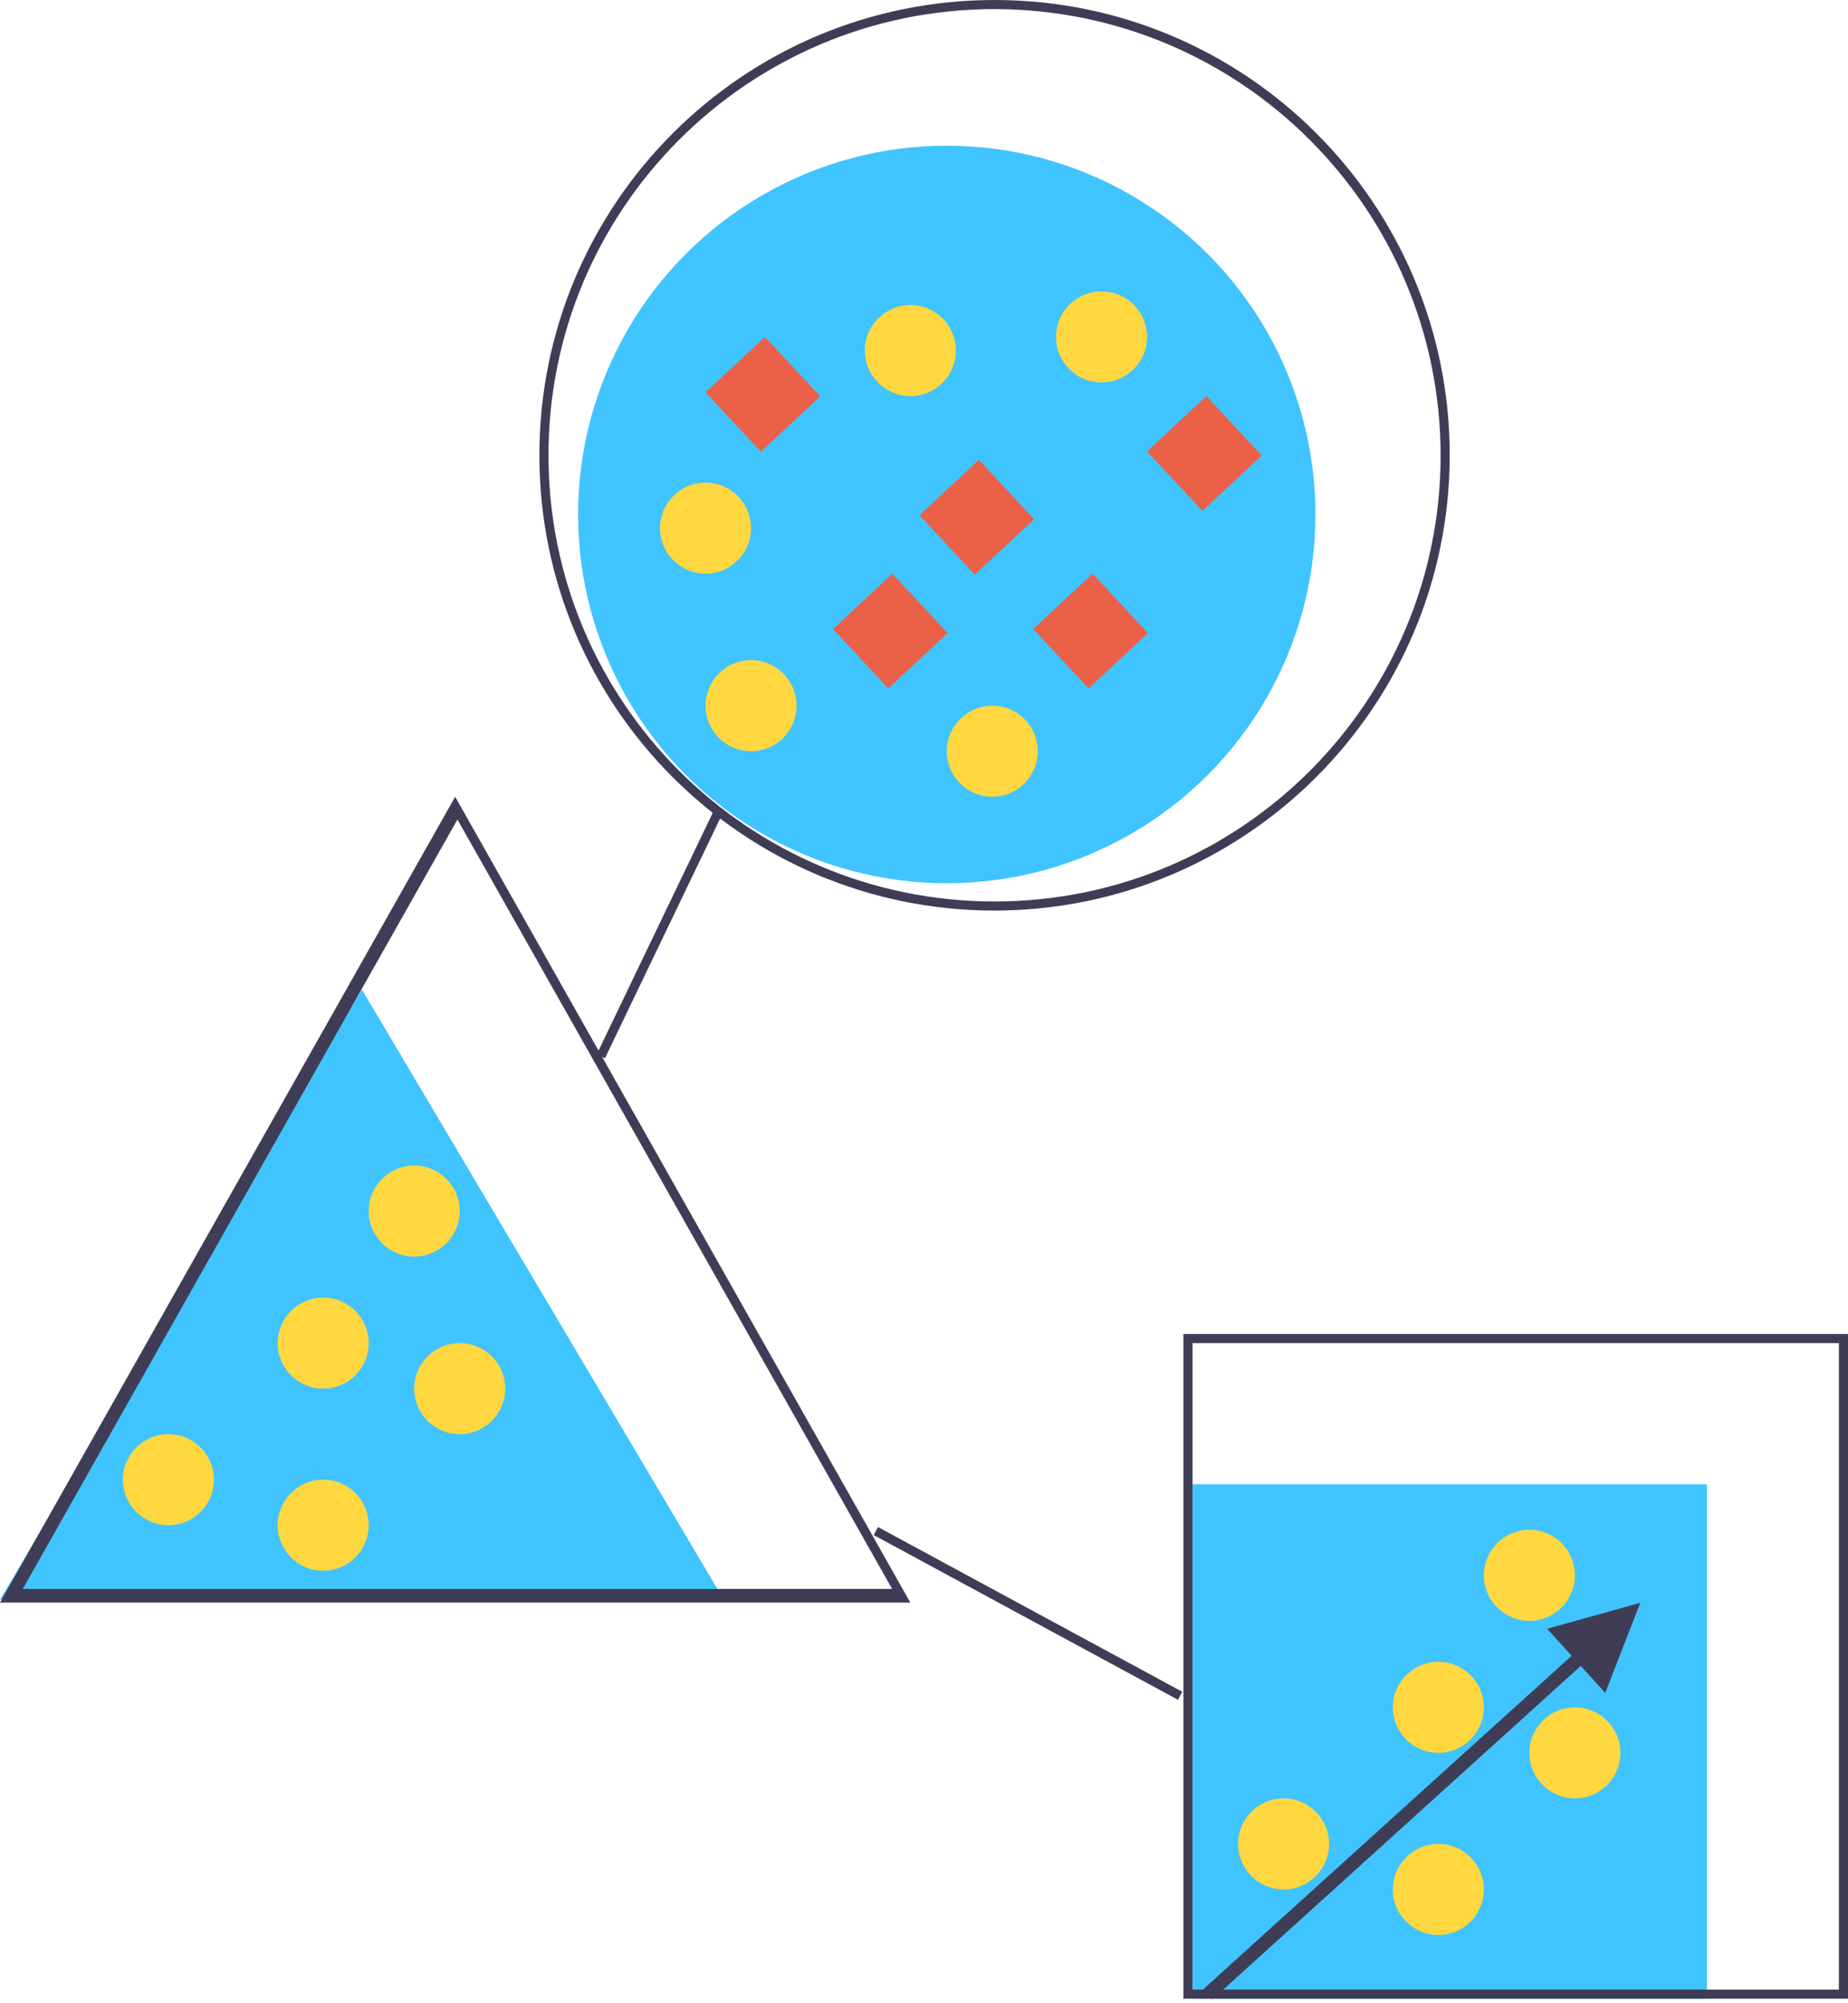 <?xml version="1.0" encoding="UTF-8"?>
<svg width="406px" height="440px" viewBox="0 0 406 440" version="1.1" xmlns="http://www.w3.org/2000/svg" xmlns:xlink="http://www.w3.org/1999/xlink">
    <!-- Generator: Sketch 53.2 (72643) - https://sketchapp.com -->
    <title>Group 4</title>
    <desc>Created with Sketch.</desc>
    <g id="Page-1" stroke="none" stroke-width="1" fill="none" fill-rule="evenodd">
        <g id="Group-4" fill-rule="nonzero">
            <polygon id="Path" fill="#40C4FF" points="79.499 217.338 119.25 284.338 159 351.338 79.499 351.338 0 351.338 39.75 284.338"></polygon>
            <rect id="Rectangle" fill="#40C4FF" x="262" y="326" width="113" height="113"></rect>
            <circle id="Oval" fill="#40C4FF" cx="208" cy="113" r="81"></circle>
            <g id="Group-2" transform="translate(145, 64)">
                <path d="M45,13 C45,18.523 49.477,23 55,23 C60.523,23 65,18.523 65,13 C65,7.477 60.523,3 55,3 C49.48,3.006 45.006,7.48 45,13 Z" id="Path" fill="#FFD740"></path>
                <path d="M0,52 C0,57.523 4.477,62 10,62 C15.523,62 20,57.523 20,52 C20,46.477 15.523,42 10,42 C4.48,42.006 0.006,46.48 0,52 Z" id="Path" fill="#FFD740"></path>
                <path d="M87,10 C87,15.523 91.477,20 97,20 C102.523,20 107,15.523 107,10 C107,4.477 102.523,0 97,0 C91.48,0.006 87.006,4.48 87,10 Z" id="Path" fill="#FFD740"></path>
                <path d="M63,101 C63,106.523 67.477,111 73,111 C78.523,111 83,106.523 83,101 C83,95.477 78.523,91 73,91 C67.48,91.006 63.006,95.48 63,101 Z" id="Path" fill="#FFD740"></path>
                <path d="M10,91 C10,96.523 14.477,101 20,101 C25.523,101 30,96.523 30,91 C30,85.477 25.523,81 20,81 C14.48,81.006 10.006,85.48 10,91 Z" id="Path" fill="#FFD740"></path>
                <polygon id="Path" fill="#EA6148" points="57 49.165 69.165 62.206 82.206 50.042 70.042 37"></polygon>
                <polygon id="Path" fill="#EA6148" points="38 74.165 50.165 87.206 63.206 75.042 51.042 62"></polygon>
                <polygon id="Path" fill="#EA6148" points="10 22.165 22.165 35.206 35.206 23.042 23.042 10"></polygon>
                <polygon id="Path" fill="#EA6148" points="107 35.165 119.165 48.206 132.206 36.042 120.042 23"></polygon>
                <polygon id="Path" fill="#EA6148" points="82 74.165 94.165 87.206 107.206 75.042 95.042 62"></polygon>
            </g>
            <g id="Group-3" transform="translate(27, 256)" fill="#FFD740">
                <g id="Group">
                    <path d="M34,39 C34,44.523 38.477,49 44,49 C49.523,49 54,44.523 54,39 C54,33.477 49.523,29 44,29 C38.48,29.006 34.006,33.48 34,39 Z" id="Path"></path>
                    <path d="M54,10 C54,15.523 58.477,20 64,20 C69.523,20 74,15.523 74,10 C74,4.477 69.523,0 64,0 C58.48,0.006 54.006,4.48 54,10 Z" id="Path"></path>
                    <path d="M34,79 C34,84.523 38.477,89 44,89 C49.523,89 54,84.523 54,79 C54,73.477 49.523,69 44,69 C38.48,69.006 34.006,73.48 34,79 Z" id="Path"></path>
                    <path d="M0,69 C0,74.523 4.477,79 10,79 C15.523,79 20,74.523 20,69 C20,63.477 15.523,59 10,59 C4.48,59.006 0.006,63.48 0,69 Z" id="Path"></path>
                    <path d="M64,49 C64,54.523 68.477,59 74,59 C79.523,59 84,54.523 84,49 C84,43.477 79.523,39 74,39 C68.48,39.006 64.006,43.48 64,49 Z" id="Path"></path>
                </g>
            </g>
            <g id="Group-3" transform="translate(272, 336)" fill="#FFD740">
                <g id="Group">
                    <path d="M34,39 C34,44.523 38.477,49 44,49 C49.523,49 54,44.523 54,39 C54,33.477 49.523,29 44,29 C38.48,29.006 34.006,33.48 34,39 Z" id="Path"></path>
                    <path d="M54,10 C54,15.523 58.477,20 64,20 C69.523,20 74,15.523 74,10 C74,4.477 69.523,0 64,0 C58.48,0.006 54.006,4.48 54,10 Z" id="Path"></path>
                    <path d="M34,79 C34,84.523 38.477,89 44,89 C49.523,89 54,84.523 54,79 C54,73.477 49.523,69 44,69 C38.48,69.006 34.006,73.48 34,79 Z" id="Path"></path>
                    <path d="M0,69 C0,74.523 4.477,79 10,79 C15.523,79 20,74.523 20,69 C20,63.477 15.523,59 10,59 C4.48,59.006 0.006,63.48 0,69 Z" id="Path"></path>
                    <path d="M64,49 C64,54.523 68.477,59 74,59 C79.523,59 84,54.523 84,49 C84,43.477 79.523,39 74,39 C68.48,39.006 64.006,43.48 64,49 Z" id="Path"></path>
                </g>
            </g>
            <path d="M218.5,200 C163.272,200 118.5,155.228 118.5,100 C118.5,44.772 163.272,0 218.5,0 C273.728,0 318.5,44.772 318.5,100 C318.438,155.203 273.703,199.938 218.5,200 L218.5,200 Z M218.5,2 C164.376,2 120.5,45.876 120.5,100 C120.5,154.124 164.376,198 218.5,198 C272.624,198 316.5,154.124 316.5,100 C316.439,45.901 272.599,2.061 218.5,2 Z" id="Shape" fill="#3F3D56"></path>
            <rect id="Rectangle" fill="#3F3D56" transform="translate(144.923, 205.119) rotate(-64.336) translate(-144.923, -205.119) " x="115.099" y="204.119" width="59.647" height="2"></rect>
            <rect id="Rectangle" fill="#3F3D56" transform="translate(225.844, 354.374) rotate(-61.578) translate(-225.844, -354.374) " x="224.844" y="316.374" width="2" height="76"></rect>
            <path d="M406,439 L260,439 L260,293 L406,293 L406,439 Z M262,437 L404,437 L404,295 L262,295 L262,437 Z" id="Shape" fill="#3F3D56"></path>
            <path d="M200,352 L0,352 L99.999,175 L200,352 Z M5,349 L196,349 L100.5,180 L5,349 Z" id="Shape" fill="#3F3D56"></path>
            <path id="Line" d="M347.29,365.901 L267.507,438.112 L266.394,439.119 L264.381,436.894 L265.493,435.888 L345.277,363.676 L339.909,357.745 L360.371,352.039 L352.659,371.832 L347.29,365.901 Z" fill="#3F3D56"></path>
        </g>
    </g>
</svg>